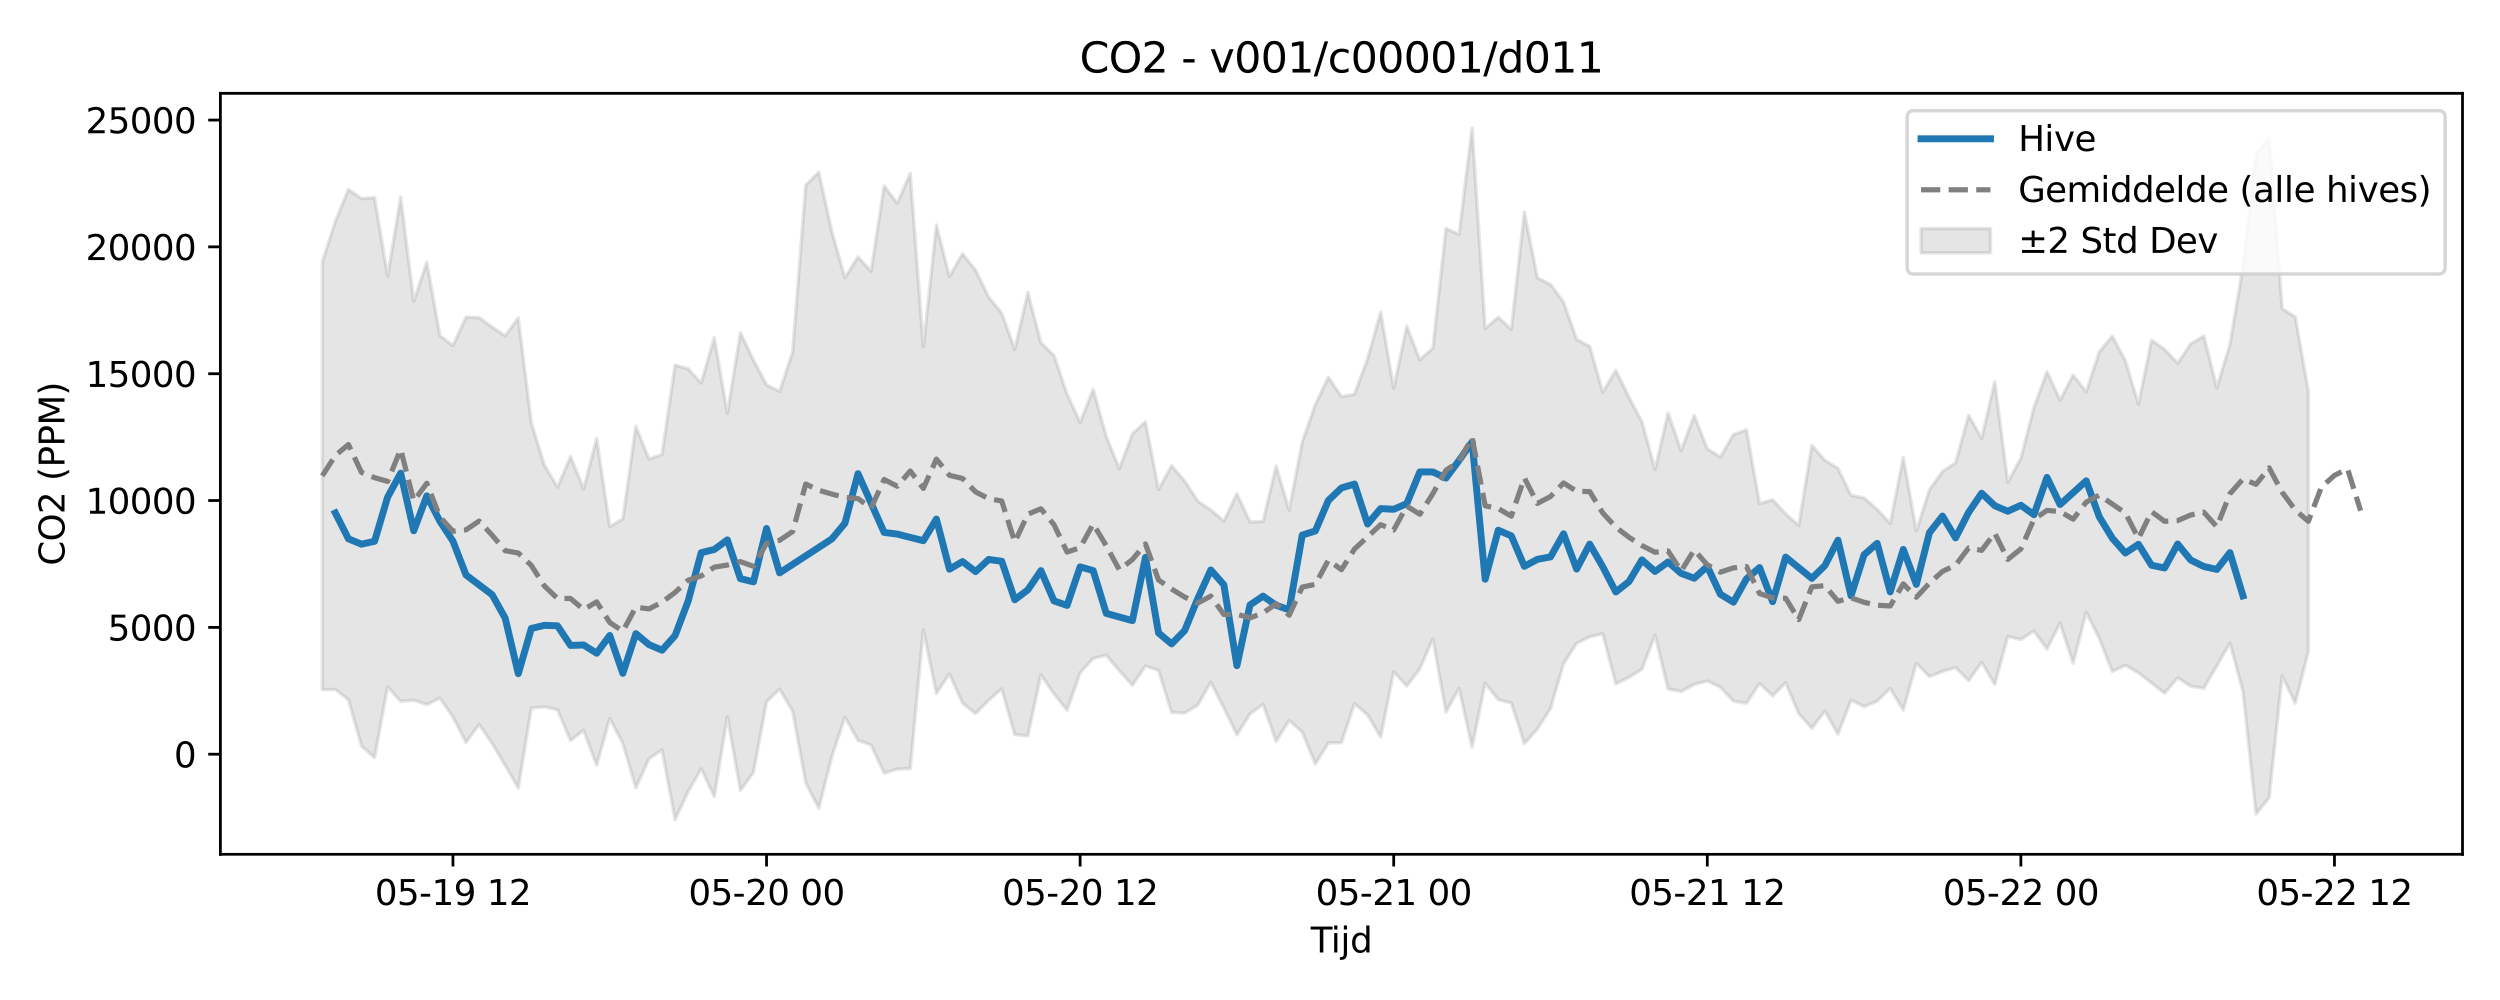 <?xml version="1.0" encoding="utf-8" standalone="no"?>
<!DOCTYPE svg PUBLIC "-//W3C//DTD SVG 1.1//EN"
  "http://www.w3.org/Graphics/SVG/1.1/DTD/svg11.dtd">
<svg xmlns:xlink="http://www.w3.org/1999/xlink" width="720pt" height="288pt" viewBox="0 0 720 288" xmlns="http://www.w3.org/2000/svg" version="1.1">
 <defs>
  <style type="text/css">*{stroke-linejoin: round; stroke-linecap: butt}</style>
 </defs>
 <g id="figure_1">
  <g id="patch_1">
   <path d="M 0 288 
L 720 288 
L 720 0 
L 0 0 
z
" style="fill: #ffffff"/>
  </g>
  <g id="axes_1">
   <g id="patch_2">
    <path d="M 63.47 246.04 
L 709.2 246.04 
L 709.2 26.88 
L 63.47 26.88 
z
" style="fill: #ffffff"/>
   </g>
   <g id="FillBetweenPolyCollection_1">
    <defs>
     <path id="m58c3935a36" d="M 92.821 -212.562 
L 92.821 -89.36 
L 96.584 -89.424 
L 100.347 -86.488 
L 104.11 -73.146 
L 107.873 -69.78 
L 111.636 -90.232 
L 115.399 -86 
L 119.162 -86.339 
L 122.925 -85.08 
L 126.688 -86.954 
L 130.451 -81.518 
L 134.214 -74.172 
L 137.977 -79.349 
L 141.74 -73.909 
L 145.503 -67.546 
L 149.266 -61.051 
L 153.029 -84.072 
L 156.792 -84.425 
L 160.555 -83.593 
L 164.318 -74.73 
L 168.081 -77.698 
L 171.844 -67.581 
L 175.607 -81.087 
L 179.37 -73.909 
L 183.133 -61.094 
L 186.896 -69.449 
L 190.659 -72.015 
L 194.422 -51.922 
L 198.185 -60.007 
L 201.948 -66.601 
L 205.711 -58.593 
L 209.474 -81.572 
L 213.237 -60.356 
L 217 -65.531 
L 220.763 -85.868 
L 224.526 -89.541 
L 228.289 -83.178 
L 232.052 -62.541 
L 235.815 -55.208 
L 239.578 -70.129 
L 243.341 -81.447 
L 247.104 -74.806 
L 250.867 -73.417 
L 254.63 -65.348 
L 258.393 -66.472 
L 262.156 -66.68 
L 265.919 -106.562 
L 269.682 -88.341 
L 273.445 -93.891 
L 277.208 -85.511 
L 280.971 -82.473 
L 284.734 -86.34 
L 288.497 -89.598 
L 292.26 -76.428 
L 296.023 -76.089 
L 299.786 -93.656 
L 303.549 -88.179 
L 307.312 -83.486 
L 311.075 -94.196 
L 314.838 -98.364 
L 318.601 -99.318 
L 322.364 -94.811 
L 326.127 -90.655 
L 329.89 -96.177 
L 333.653 -94.948 
L 337.416 -82.833 
L 341.179 -82.635 
L 344.942 -84.902 
L 348.705 -91.534 
L 352.468 -84.144 
L 356.231 -76.373 
L 359.994 -82.382 
L 363.757 -85.145 
L 367.52 -74.478 
L 371.283 -80.532 
L 375.046 -77.148 
L 378.809 -67.971 
L 382.572 -73.996 
L 386.335 -74.087 
L 390.098 -85.327 
L 393.861 -82.117 
L 397.624 -75.716 
L 401.387 -94.561 
L 405.15 -90.396 
L 408.913 -95.426 
L 412.676 -103.976 
L 416.439 -82.947 
L 420.202 -89.729 
L 423.965 -72.811 
L 427.728 -91.271 
L 431.491 -86.48 
L 435.254 -85.539 
L 439.017 -73.82 
L 442.78 -78.064 
L 446.543 -83.926 
L 450.306 -96.824 
L 454.069 -102.758 
L 457.832 -104.578 
L 461.595 -105.465 
L 465.358 -91.041 
L 469.121 -92.908 
L 472.884 -95.242 
L 476.647 -105.082 
L 480.41 -89.593 
L 484.173 -88.852 
L 487.936 -90.853 
L 491.699 -91.895 
L 495.462 -90.087 
L 499.225 -86.063 
L 502.988 -85.452 
L 506.751 -91.189 
L 510.514 -87.582 
L 514.277 -91.37 
L 518.04 -82.476 
L 521.803 -78.259 
L 525.566 -83.213 
L 529.329 -76.554 
L 533.092 -86.334 
L 536.855 -84.487 
L 540.618 -86.065 
L 544.381 -89.721 
L 548.144 -83.474 
L 551.907 -96.952 
L 555.67 -93.138 
L 559.433 -94.615 
L 563.196 -95.767 
L 566.959 -91.976 
L 570.722 -97.231 
L 574.485 -90.899 
L 578.248 -104.672 
L 582.011 -103.823 
L 585.774 -106.251 
L 589.537 -101.085 
L 593.3 -108.582 
L 597.063 -96.988 
L 600.826 -111.623 
L 604.589 -104.138 
L 608.352 -94.609 
L 612.115 -96.402 
L 615.878 -94.257 
L 619.641 -91.295 
L 623.404 -88.343 
L 627.167 -92.771 
L 630.93 -90.38 
L 634.693 -89.755 
L 638.456 -96.246 
L 642.219 -102.793 
L 645.982 -88.858 
L 649.745 -53.567 
L 653.508 -58.252 
L 657.271 -93.321 
L 661.034 -85.505 
L 664.797 -100.381 
L 664.797 -175.366 
L 664.797 -175.366 
L 661.034 -196.716 
L 657.271 -199.104 
L 653.508 -248.253 
L 649.745 -243.458 
L 645.982 -211.251 
L 642.219 -188.833 
L 638.456 -176.311 
L 634.693 -191.214 
L 630.93 -188.987 
L 627.167 -183.379 
L 623.404 -187.385 
L 619.641 -189.983 
L 615.878 -171.586 
L 612.115 -184.105 
L 608.352 -191.173 
L 604.589 -186.665 
L 600.826 -175.152 
L 597.063 -179.957 
L 593.3 -172.771 
L 589.537 -180.949 
L 585.774 -170.659 
L 582.011 -156.006 
L 578.248 -149.096 
L 574.485 -178.03 
L 570.722 -161.745 
L 566.959 -168.382 
L 563.196 -154.678 
L 559.433 -152.253 
L 555.67 -146.917 
L 551.907 -135.044 
L 548.144 -156.221 
L 544.381 -137.25 
L 540.618 -141.31 
L 536.855 -144.585 
L 533.092 -145.337 
L 529.329 -153.119 
L 525.566 -155.438 
L 521.803 -159.706 
L 518.04 -136.651 
L 514.277 -140.023 
L 510.514 -144.064 
L 506.751 -142.917 
L 502.988 -164.194 
L 499.225 -162.847 
L 495.462 -156.348 
L 491.699 -158.743 
L 487.936 -168.38 
L 484.173 -158.223 
L 480.41 -169.051 
L 476.647 -152.83 
L 472.884 -166.508 
L 469.121 -173.663 
L 465.358 -181.344 
L 461.595 -175.07 
L 457.832 -188.27 
L 454.069 -190.257 
L 450.306 -200.997 
L 446.543 -206.087 
L 442.78 -207.968 
L 439.017 -226.905 
L 435.254 -193.142 
L 431.491 -196.616 
L 427.728 -193.403 
L 423.965 -251.158 
L 420.202 -220.485 
L 416.439 -222.19 
L 412.676 -187.751 
L 408.913 -184.381 
L 405.15 -194.09 
L 401.387 -176.171 
L 397.624 -198.084 
L 393.861 -184.673 
L 390.098 -174.437 
L 386.335 -173.773 
L 382.572 -179.361 
L 378.809 -171.44 
L 375.046 -160.708 
L 371.283 -141.087 
L 367.52 -153.766 
L 363.757 -137.804 
L 359.994 -137.699 
L 356.231 -145.844 
L 352.468 -137.918 
L 348.705 -141.122 
L 344.942 -143.702 
L 341.179 -149.465 
L 337.416 -153.881 
L 333.653 -147.001 
L 329.89 -166.499 
L 326.127 -163.046 
L 322.364 -152.999 
L 318.601 -162.313 
L 314.838 -175.866 
L 311.075 -166.333 
L 307.312 -174.541 
L 303.549 -185.61 
L 299.786 -189.29 
L 296.023 -203.765 
L 292.26 -187.356 
L 288.497 -197.812 
L 284.734 -202.427 
L 280.971 -210.209 
L 277.208 -214.903 
L 273.445 -208.321 
L 269.682 -223.208 
L 265.919 -188.123 
L 262.156 -238.031 
L 258.393 -229.453 
L 254.63 -234.466 
L 250.867 -209.884 
L 247.104 -214.028 
L 243.341 -208.036 
L 239.578 -221.268 
L 235.815 -238.397 
L 232.052 -234.667 
L 228.289 -186.665 
L 224.526 -175.232 
L 220.763 -177.168 
L 217 -184.267 
L 213.237 -192.148 
L 209.474 -168.948 
L 205.711 -190.741 
L 201.948 -177.665 
L 198.185 -181.794 
L 194.422 -182.842 
L 190.659 -157.124 
L 186.896 -155.814 
L 183.133 -165.223 
L 179.37 -138.535 
L 175.607 -136.335 
L 171.844 -161.749 
L 168.081 -147.17 
L 164.318 -156.538 
L 160.555 -147.678 
L 156.792 -154.018 
L 153.029 -166.227 
L 149.266 -196.412 
L 145.503 -191.265 
L 141.74 -193.789 
L 137.977 -196.531 
L 134.214 -196.645 
L 130.451 -188.458 
L 126.688 -191.358 
L 122.925 -212.551 
L 119.162 -201.131 
L 115.399 -231.193 
L 111.636 -208.488 
L 107.873 -231.092 
L 104.11 -230.78 
L 100.347 -233.457 
L 96.584 -224.229 
L 92.821 -212.562 
z
" style="stroke: #808080; stroke-opacity: 0.2"/>
    </defs>
    <g clip-path="url(#pd05989f021)">
     <use xlink:href="#m58c3935a36" x="0" y="288" style="fill: #808080; fill-opacity: 0.2; stroke: #808080; stroke-opacity: 0.2"/>
    </g>
   </g>
   <g id="matplotlib.axis_1">
    <g id="xtick_1">
     <g id="line2d_1">
      <defs>
       <path id="me7ba6b5d93" d="M 0 0 
L 0 3.5 
" style="stroke: #000000; stroke-width: 0.8"/>
      </defs>
      <g>
       <use xlink:href="#me7ba6b5d93" x="130.451" y="246.04" style="stroke: #000000; stroke-width: 0.8"/>
      </g>
     </g>
     <g id="text_1">
      <!-- 05-19 12 -->
      <g transform="translate(107.971 260.638) scale(0.1 -0.1)">
       <defs>
        <path id="DejaVuSans-30" d="M 2034 4250 
Q 1547 4250 1301 3770 
Q 1056 3291 1056 2328 
Q 1056 1369 1301 889 
Q 1547 409 2034 409 
Q 2525 409 2770 889 
Q 3016 1369 3016 2328 
Q 3016 3291 2770 3770 
Q 2525 4250 2034 4250 
z
M 2034 4750 
Q 2819 4750 3233 4129 
Q 3647 3509 3647 2328 
Q 3647 1150 3233 529 
Q 2819 -91 2034 -91 
Q 1250 -91 836 529 
Q 422 1150 422 2328 
Q 422 3509 836 4129 
Q 1250 4750 2034 4750 
z
" transform="scale(0.016)"/>
        <path id="DejaVuSans-35" d="M 691 4666 
L 3169 4666 
L 3169 4134 
L 1269 4134 
L 1269 2991 
Q 1406 3038 1543 3061 
Q 1681 3084 1819 3084 
Q 2600 3084 3056 2656 
Q 3513 2228 3513 1497 
Q 3513 744 3044 326 
Q 2575 -91 1722 -91 
Q 1428 -91 1123 -41 
Q 819 9 494 109 
L 494 744 
Q 775 591 1075 516 
Q 1375 441 1709 441 
Q 2250 441 2565 725 
Q 2881 1009 2881 1497 
Q 2881 1984 2565 2268 
Q 2250 2553 1709 2553 
Q 1456 2553 1204 2497 
Q 953 2441 691 2322 
L 691 4666 
z
" transform="scale(0.016)"/>
        <path id="DejaVuSans-2d" d="M 313 2009 
L 1997 2009 
L 1997 1497 
L 313 1497 
L 313 2009 
z
" transform="scale(0.016)"/>
        <path id="DejaVuSans-31" d="M 794 531 
L 1825 531 
L 1825 4091 
L 703 3866 
L 703 4441 
L 1819 4666 
L 2450 4666 
L 2450 531 
L 3481 531 
L 3481 0 
L 794 0 
L 794 531 
z
" transform="scale(0.016)"/>
        <path id="DejaVuSans-39" d="M 703 97 
L 703 672 
Q 941 559 1184 500 
Q 1428 441 1663 441 
Q 2288 441 2617 861 
Q 2947 1281 2994 2138 
Q 2813 1869 2534 1725 
Q 2256 1581 1919 1581 
Q 1219 1581 811 2004 
Q 403 2428 403 3163 
Q 403 3881 828 4315 
Q 1253 4750 1959 4750 
Q 2769 4750 3195 4129 
Q 3622 3509 3622 2328 
Q 3622 1225 3098 567 
Q 2575 -91 1691 -91 
Q 1453 -91 1209 -44 
Q 966 3 703 97 
z
M 1959 2075 
Q 2384 2075 2632 2365 
Q 2881 2656 2881 3163 
Q 2881 3666 2632 3958 
Q 2384 4250 1959 4250 
Q 1534 4250 1286 3958 
Q 1038 3666 1038 3163 
Q 1038 2656 1286 2365 
Q 1534 2075 1959 2075 
z
" transform="scale(0.016)"/>
        <path id="DejaVuSans-20" transform="scale(0.016)"/>
        <path id="DejaVuSans-32" d="M 1228 531 
L 3431 531 
L 3431 0 
L 469 0 
L 469 531 
Q 828 903 1448 1529 
Q 2069 2156 2228 2338 
Q 2531 2678 2651 2914 
Q 2772 3150 2772 3378 
Q 2772 3750 2511 3984 
Q 2250 4219 1831 4219 
Q 1534 4219 1204 4116 
Q 875 4013 500 3803 
L 500 4441 
Q 881 4594 1212 4672 
Q 1544 4750 1819 4750 
Q 2544 4750 2975 4387 
Q 3406 4025 3406 3419 
Q 3406 3131 3298 2873 
Q 3191 2616 2906 2266 
Q 2828 2175 2409 1742 
Q 1991 1309 1228 531 
z
" transform="scale(0.016)"/>
       </defs>
       <use xlink:href="#DejaVuSans-30"/>
       <use xlink:href="#DejaVuSans-35" transform="translate(63.623 0)"/>
       <use xlink:href="#DejaVuSans-2d" transform="translate(127.246 0)"/>
       <use xlink:href="#DejaVuSans-31" transform="translate(163.33 0)"/>
       <use xlink:href="#DejaVuSans-39" transform="translate(226.953 0)"/>
       <use xlink:href="#DejaVuSans-20" transform="translate(290.576 0)"/>
       <use xlink:href="#DejaVuSans-31" transform="translate(322.363 0)"/>
       <use xlink:href="#DejaVuSans-32" transform="translate(385.986 0)"/>
      </g>
     </g>
    </g>
    <g id="xtick_2">
     <g id="line2d_2">
      <g>
       <use xlink:href="#me7ba6b5d93" x="220.763" y="246.04" style="stroke: #000000; stroke-width: 0.8"/>
      </g>
     </g>
     <g id="text_2">
      <!-- 05-20 00 -->
      <g transform="translate(198.283 260.638) scale(0.1 -0.1)">
       <use xlink:href="#DejaVuSans-30"/>
       <use xlink:href="#DejaVuSans-35" transform="translate(63.623 0)"/>
       <use xlink:href="#DejaVuSans-2d" transform="translate(127.246 0)"/>
       <use xlink:href="#DejaVuSans-32" transform="translate(163.33 0)"/>
       <use xlink:href="#DejaVuSans-30" transform="translate(226.953 0)"/>
       <use xlink:href="#DejaVuSans-20" transform="translate(290.576 0)"/>
       <use xlink:href="#DejaVuSans-30" transform="translate(322.363 0)"/>
       <use xlink:href="#DejaVuSans-30" transform="translate(385.986 0)"/>
      </g>
     </g>
    </g>
    <g id="xtick_3">
     <g id="line2d_3">
      <g>
       <use xlink:href="#me7ba6b5d93" x="311.075" y="246.04" style="stroke: #000000; stroke-width: 0.8"/>
      </g>
     </g>
     <g id="text_3">
      <!-- 05-20 12 -->
      <g transform="translate(288.595 260.638) scale(0.1 -0.1)">
       <use xlink:href="#DejaVuSans-30"/>
       <use xlink:href="#DejaVuSans-35" transform="translate(63.623 0)"/>
       <use xlink:href="#DejaVuSans-2d" transform="translate(127.246 0)"/>
       <use xlink:href="#DejaVuSans-32" transform="translate(163.33 0)"/>
       <use xlink:href="#DejaVuSans-30" transform="translate(226.953 0)"/>
       <use xlink:href="#DejaVuSans-20" transform="translate(290.576 0)"/>
       <use xlink:href="#DejaVuSans-31" transform="translate(322.363 0)"/>
       <use xlink:href="#DejaVuSans-32" transform="translate(385.986 0)"/>
      </g>
     </g>
    </g>
    <g id="xtick_4">
     <g id="line2d_4">
      <g>
       <use xlink:href="#me7ba6b5d93" x="401.387" y="246.04" style="stroke: #000000; stroke-width: 0.8"/>
      </g>
     </g>
     <g id="text_4">
      <!-- 05-21 00 -->
      <g transform="translate(378.907 260.638) scale(0.1 -0.1)">
       <use xlink:href="#DejaVuSans-30"/>
       <use xlink:href="#DejaVuSans-35" transform="translate(63.623 0)"/>
       <use xlink:href="#DejaVuSans-2d" transform="translate(127.246 0)"/>
       <use xlink:href="#DejaVuSans-32" transform="translate(163.33 0)"/>
       <use xlink:href="#DejaVuSans-31" transform="translate(226.953 0)"/>
       <use xlink:href="#DejaVuSans-20" transform="translate(290.576 0)"/>
       <use xlink:href="#DejaVuSans-30" transform="translate(322.363 0)"/>
       <use xlink:href="#DejaVuSans-30" transform="translate(385.986 0)"/>
      </g>
     </g>
    </g>
    <g id="xtick_5">
     <g id="line2d_5">
      <g>
       <use xlink:href="#me7ba6b5d93" x="491.699" y="246.04" style="stroke: #000000; stroke-width: 0.8"/>
      </g>
     </g>
     <g id="text_5">
      <!-- 05-21 12 -->
      <g transform="translate(469.218 260.638) scale(0.1 -0.1)">
       <use xlink:href="#DejaVuSans-30"/>
       <use xlink:href="#DejaVuSans-35" transform="translate(63.623 0)"/>
       <use xlink:href="#DejaVuSans-2d" transform="translate(127.246 0)"/>
       <use xlink:href="#DejaVuSans-32" transform="translate(163.33 0)"/>
       <use xlink:href="#DejaVuSans-31" transform="translate(226.953 0)"/>
       <use xlink:href="#DejaVuSans-20" transform="translate(290.576 0)"/>
       <use xlink:href="#DejaVuSans-31" transform="translate(322.363 0)"/>
       <use xlink:href="#DejaVuSans-32" transform="translate(385.986 0)"/>
      </g>
     </g>
    </g>
    <g id="xtick_6">
     <g id="line2d_6">
      <g>
       <use xlink:href="#me7ba6b5d93" x="582.011" y="246.04" style="stroke: #000000; stroke-width: 0.8"/>
      </g>
     </g>
     <g id="text_6">
      <!-- 05-22 00 -->
      <g transform="translate(559.53 260.638) scale(0.1 -0.1)">
       <use xlink:href="#DejaVuSans-30"/>
       <use xlink:href="#DejaVuSans-35" transform="translate(63.623 0)"/>
       <use xlink:href="#DejaVuSans-2d" transform="translate(127.246 0)"/>
       <use xlink:href="#DejaVuSans-32" transform="translate(163.33 0)"/>
       <use xlink:href="#DejaVuSans-32" transform="translate(226.953 0)"/>
       <use xlink:href="#DejaVuSans-20" transform="translate(290.576 0)"/>
       <use xlink:href="#DejaVuSans-30" transform="translate(322.363 0)"/>
       <use xlink:href="#DejaVuSans-30" transform="translate(385.986 0)"/>
      </g>
     </g>
    </g>
    <g id="xtick_7">
     <g id="line2d_7">
      <g>
       <use xlink:href="#me7ba6b5d93" x="672.323" y="246.04" style="stroke: #000000; stroke-width: 0.8"/>
      </g>
     </g>
     <g id="text_7">
      <!-- 05-22 12 -->
      <g transform="translate(649.842 260.638) scale(0.1 -0.1)">
       <use xlink:href="#DejaVuSans-30"/>
       <use xlink:href="#DejaVuSans-35" transform="translate(63.623 0)"/>
       <use xlink:href="#DejaVuSans-2d" transform="translate(127.246 0)"/>
       <use xlink:href="#DejaVuSans-32" transform="translate(163.33 0)"/>
       <use xlink:href="#DejaVuSans-32" transform="translate(226.953 0)"/>
       <use xlink:href="#DejaVuSans-20" transform="translate(290.576 0)"/>
       <use xlink:href="#DejaVuSans-31" transform="translate(322.363 0)"/>
       <use xlink:href="#DejaVuSans-32" transform="translate(385.986 0)"/>
      </g>
     </g>
    </g>
    <g id="text_8">
     <!-- Tijd -->
     <g transform="translate(377.485 274.317) scale(0.1 -0.1)">
      <defs>
       <path id="DejaVuSans-54" d="M -19 4666 
L 3928 4666 
L 3928 4134 
L 2272 4134 
L 2272 0 
L 1638 0 
L 1638 4134 
L -19 4134 
L -19 4666 
z
" transform="scale(0.016)"/>
       <path id="DejaVuSans-69" d="M 603 3500 
L 1178 3500 
L 1178 0 
L 603 0 
L 603 3500 
z
M 603 4863 
L 1178 4863 
L 1178 4134 
L 603 4134 
L 603 4863 
z
" transform="scale(0.016)"/>
       <path id="DejaVuSans-6a" d="M 603 3500 
L 1178 3500 
L 1178 -63 
Q 1178 -731 923 -1031 
Q 669 -1331 103 -1331 
L -116 -1331 
L -116 -844 
L 38 -844 
Q 366 -844 484 -692 
Q 603 -541 603 -63 
L 603 3500 
z
M 603 4863 
L 1178 4863 
L 1178 4134 
L 603 4134 
L 603 4863 
z
" transform="scale(0.016)"/>
       <path id="DejaVuSans-64" d="M 2906 2969 
L 2906 4863 
L 3481 4863 
L 3481 0 
L 2906 0 
L 2906 525 
Q 2725 213 2448 61 
Q 2172 -91 1784 -91 
Q 1150 -91 751 415 
Q 353 922 353 1747 
Q 353 2572 751 3078 
Q 1150 3584 1784 3584 
Q 2172 3584 2448 3432 
Q 2725 3281 2906 2969 
z
M 947 1747 
Q 947 1113 1208 752 
Q 1469 391 1925 391 
Q 2381 391 2643 752 
Q 2906 1113 2906 1747 
Q 2906 2381 2643 2742 
Q 2381 3103 1925 3103 
Q 1469 3103 1208 2742 
Q 947 2381 947 1747 
z
" transform="scale(0.016)"/>
      </defs>
      <use xlink:href="#DejaVuSans-54"/>
      <use xlink:href="#DejaVuSans-69" transform="translate(57.959 0)"/>
      <use xlink:href="#DejaVuSans-6a" transform="translate(85.742 0)"/>
      <use xlink:href="#DejaVuSans-64" transform="translate(113.525 0)"/>
     </g>
    </g>
   </g>
   <g id="matplotlib.axis_2">
    <g id="ytick_1">
     <g id="line2d_8">
      <defs>
       <path id="mfff9bbced7" d="M 0 0 
L -3.5 0 
" style="stroke: #000000; stroke-width: 0.8"/>
      </defs>
      <g>
       <use xlink:href="#mfff9bbced7" x="63.47" y="217.214" style="stroke: #000000; stroke-width: 0.8"/>
      </g>
     </g>
     <g id="text_9">
      <!-- 0 -->
      <g transform="translate(50.108 221.013) scale(0.1 -0.1)">
       <use xlink:href="#DejaVuSans-30"/>
      </g>
     </g>
    </g>
    <g id="ytick_2">
     <g id="line2d_9">
      <g>
       <use xlink:href="#mfff9bbced7" x="63.47" y="180.685" style="stroke: #000000; stroke-width: 0.8"/>
      </g>
     </g>
     <g id="text_10">
      <!-- 5000 -->
      <g transform="translate(31.02 184.485) scale(0.1 -0.1)">
       <use xlink:href="#DejaVuSans-35"/>
       <use xlink:href="#DejaVuSans-30" transform="translate(63.623 0)"/>
       <use xlink:href="#DejaVuSans-30" transform="translate(127.246 0)"/>
       <use xlink:href="#DejaVuSans-30" transform="translate(190.869 0)"/>
      </g>
     </g>
    </g>
    <g id="ytick_3">
     <g id="line2d_10">
      <g>
       <use xlink:href="#mfff9bbced7" x="63.47" y="144.157" style="stroke: #000000; stroke-width: 0.8"/>
      </g>
     </g>
     <g id="text_11">
      <!-- 10000 -->
      <g transform="translate(24.657 147.956) scale(0.1 -0.1)">
       <use xlink:href="#DejaVuSans-31"/>
       <use xlink:href="#DejaVuSans-30" transform="translate(63.623 0)"/>
       <use xlink:href="#DejaVuSans-30" transform="translate(127.246 0)"/>
       <use xlink:href="#DejaVuSans-30" transform="translate(190.869 0)"/>
       <use xlink:href="#DejaVuSans-30" transform="translate(254.492 0)"/>
      </g>
     </g>
    </g>
    <g id="ytick_4">
     <g id="line2d_11">
      <g>
       <use xlink:href="#mfff9bbced7" x="63.47" y="107.629" style="stroke: #000000; stroke-width: 0.8"/>
      </g>
     </g>
     <g id="text_12">
      <!-- 15000 -->
      <g transform="translate(24.657 111.428) scale(0.1 -0.1)">
       <use xlink:href="#DejaVuSans-31"/>
       <use xlink:href="#DejaVuSans-35" transform="translate(63.623 0)"/>
       <use xlink:href="#DejaVuSans-30" transform="translate(127.246 0)"/>
       <use xlink:href="#DejaVuSans-30" transform="translate(190.869 0)"/>
       <use xlink:href="#DejaVuSans-30" transform="translate(254.492 0)"/>
      </g>
     </g>
    </g>
    <g id="ytick_5">
     <g id="line2d_12">
      <g>
       <use xlink:href="#mfff9bbced7" x="63.47" y="71.101" style="stroke: #000000; stroke-width: 0.8"/>
      </g>
     </g>
     <g id="text_13">
      <!-- 20000 -->
      <g transform="translate(24.657 74.9) scale(0.1 -0.1)">
       <use xlink:href="#DejaVuSans-32"/>
       <use xlink:href="#DejaVuSans-30" transform="translate(63.623 0)"/>
       <use xlink:href="#DejaVuSans-30" transform="translate(127.246 0)"/>
       <use xlink:href="#DejaVuSans-30" transform="translate(190.869 0)"/>
       <use xlink:href="#DejaVuSans-30" transform="translate(254.492 0)"/>
      </g>
     </g>
    </g>
    <g id="ytick_6">
     <g id="line2d_13">
      <g>
       <use xlink:href="#mfff9bbced7" x="63.47" y="34.573" style="stroke: #000000; stroke-width: 0.8"/>
      </g>
     </g>
     <g id="text_14">
      <!-- 25000 -->
      <g transform="translate(24.657 38.372) scale(0.1 -0.1)">
       <use xlink:href="#DejaVuSans-32"/>
       <use xlink:href="#DejaVuSans-35" transform="translate(63.623 0)"/>
       <use xlink:href="#DejaVuSans-30" transform="translate(127.246 0)"/>
       <use xlink:href="#DejaVuSans-30" transform="translate(190.869 0)"/>
       <use xlink:href="#DejaVuSans-30" transform="translate(254.492 0)"/>
      </g>
     </g>
    </g>
    <g id="text_15">
     <!-- CO2 (PPM) -->
     <g transform="translate(18.578 162.903) rotate(-90) scale(0.1 -0.1)">
      <defs>
       <path id="DejaVuSans-43" d="M 4122 4306 
L 4122 3641 
Q 3803 3938 3442 4084 
Q 3081 4231 2675 4231 
Q 1875 4231 1450 3742 
Q 1025 3253 1025 2328 
Q 1025 1406 1450 917 
Q 1875 428 2675 428 
Q 3081 428 3442 575 
Q 3803 722 4122 1019 
L 4122 359 
Q 3791 134 3420 21 
Q 3050 -91 2638 -91 
Q 1578 -91 968 557 
Q 359 1206 359 2328 
Q 359 3453 968 4101 
Q 1578 4750 2638 4750 
Q 3056 4750 3426 4639 
Q 3797 4528 4122 4306 
z
" transform="scale(0.016)"/>
       <path id="DejaVuSans-4f" d="M 2522 4238 
Q 1834 4238 1429 3725 
Q 1025 3213 1025 2328 
Q 1025 1447 1429 934 
Q 1834 422 2522 422 
Q 3209 422 3611 934 
Q 4013 1447 4013 2328 
Q 4013 3213 3611 3725 
Q 3209 4238 2522 4238 
z
M 2522 4750 
Q 3503 4750 4090 4092 
Q 4678 3434 4678 2328 
Q 4678 1225 4090 567 
Q 3503 -91 2522 -91 
Q 1538 -91 948 565 
Q 359 1222 359 2328 
Q 359 3434 948 4092 
Q 1538 4750 2522 4750 
z
" transform="scale(0.016)"/>
       <path id="DejaVuSans-28" d="M 1984 4856 
Q 1566 4138 1362 3434 
Q 1159 2731 1159 2009 
Q 1159 1288 1364 580 
Q 1569 -128 1984 -844 
L 1484 -844 
Q 1016 -109 783 600 
Q 550 1309 550 2009 
Q 550 2706 781 3412 
Q 1013 4119 1484 4856 
L 1984 4856 
z
" transform="scale(0.016)"/>
       <path id="DejaVuSans-50" d="M 1259 4147 
L 1259 2394 
L 2053 2394 
Q 2494 2394 2734 2622 
Q 2975 2850 2975 3272 
Q 2975 3691 2734 3919 
Q 2494 4147 2053 4147 
L 1259 4147 
z
M 628 4666 
L 2053 4666 
Q 2838 4666 3239 4311 
Q 3641 3956 3641 3272 
Q 3641 2581 3239 2228 
Q 2838 1875 2053 1875 
L 1259 1875 
L 1259 0 
L 628 0 
L 628 4666 
z
" transform="scale(0.016)"/>
       <path id="DejaVuSans-4d" d="M 628 4666 
L 1569 4666 
L 2759 1491 
L 3956 4666 
L 4897 4666 
L 4897 0 
L 4281 0 
L 4281 4097 
L 3078 897 
L 2444 897 
L 1241 4097 
L 1241 0 
L 628 0 
L 628 4666 
z
" transform="scale(0.016)"/>
       <path id="DejaVuSans-29" d="M 513 4856 
L 1013 4856 
Q 1481 4119 1714 3412 
Q 1947 2706 1947 2009 
Q 1947 1309 1714 600 
Q 1481 -109 1013 -844 
L 513 -844 
Q 928 -128 1133 580 
Q 1338 1288 1338 2009 
Q 1338 2731 1133 3434 
Q 928 4138 513 4856 
z
" transform="scale(0.016)"/>
      </defs>
      <use xlink:href="#DejaVuSans-43"/>
      <use xlink:href="#DejaVuSans-4f" transform="translate(69.824 0)"/>
      <use xlink:href="#DejaVuSans-32" transform="translate(148.535 0)"/>
      <use xlink:href="#DejaVuSans-20" transform="translate(212.158 0)"/>
      <use xlink:href="#DejaVuSans-28" transform="translate(243.945 0)"/>
      <use xlink:href="#DejaVuSans-50" transform="translate(282.959 0)"/>
      <use xlink:href="#DejaVuSans-50" transform="translate(343.262 0)"/>
      <use xlink:href="#DejaVuSans-4d" transform="translate(403.564 0)"/>
      <use xlink:href="#DejaVuSans-29" transform="translate(489.844 0)"/>
     </g>
    </g>
   </g>
   <g id="line2d_14">
    <path d="M 96.584 147.744 
L 100.347 155.17 
L 104.11 156.727 
L 107.873 155.888 
L 111.636 143.159 
L 115.399 136.27 
L 119.162 152.858 
L 122.925 142.808 
L 126.688 150.119 
L 130.451 155.854 
L 134.214 165.592 
L 141.74 171.287 
L 145.503 178.048 
L 149.266 194.018 
L 153.029 180.989 
L 156.792 180.101 
L 160.555 180.229 
L 164.318 185.887 
L 168.081 185.748 
L 171.844 188.126 
L 175.607 183.009 
L 179.37 193.912 
L 183.133 182.5 
L 186.896 185.646 
L 190.659 187.261 
L 194.422 183.033 
L 198.185 173.102 
L 201.948 159.17 
L 205.711 158.257 
L 209.474 155.488 
L 213.237 166.654 
L 217 167.565 
L 220.763 152.203 
L 224.526 164.993 
L 239.578 155.2 
L 243.341 150.681 
L 247.104 136.421 
L 254.63 153.34 
L 258.393 153.815 
L 265.919 155.722 
L 269.682 149.501 
L 273.445 163.93 
L 277.208 161.73 
L 280.971 164.624 
L 284.734 161.123 
L 288.497 161.645 
L 292.26 172.733 
L 296.023 169.866 
L 299.786 164.343 
L 303.549 173.058 
L 307.312 174.351 
L 311.075 163.254 
L 314.838 164.335 
L 318.601 176.653 
L 326.127 178.74 
L 329.89 160.529 
L 333.653 182.285 
L 337.416 185.441 
L 341.179 181.604 
L 344.942 172.415 
L 348.705 164.153 
L 352.468 168.417 
L 356.231 191.71 
L 359.994 174.238 
L 363.757 171.685 
L 367.52 174.315 
L 371.283 175.63 
L 375.046 154.105 
L 378.809 152.919 
L 382.572 144.118 
L 386.335 140.526 
L 390.098 139.401 
L 393.861 150.917 
L 397.624 146.468 
L 401.387 146.675 
L 405.15 145.039 
L 408.913 135.914 
L 412.676 135.926 
L 416.439 137.694 
L 420.202 132.612 
L 423.965 127.259 
L 427.728 166.812 
L 431.491 152.693 
L 435.254 154.332 
L 439.017 163.098 
L 442.78 161.082 
L 446.543 160.394 
L 450.306 153.742 
L 454.069 163.89 
L 457.832 156.708 
L 461.595 163.235 
L 465.358 170.484 
L 469.121 167.523 
L 472.884 161.245 
L 476.647 164.581 
L 480.41 161.847 
L 484.173 165.132 
L 487.936 166.53 
L 491.699 163.115 
L 495.462 171.127 
L 499.225 173.427 
L 502.988 166.702 
L 506.751 163.461 
L 510.514 173.287 
L 514.277 160.449 
L 521.803 166.576 
L 525.566 162.891 
L 529.329 155.576 
L 533.092 171.579 
L 536.855 159.777 
L 540.618 156.485 
L 544.381 170.455 
L 548.144 158.245 
L 551.907 168.305 
L 555.67 153.426 
L 559.433 148.631 
L 563.196 154.909 
L 566.959 147.571 
L 570.722 142.046 
L 574.485 145.65 
L 578.248 147.238 
L 582.011 145.516 
L 585.774 148.231 
L 589.537 137.509 
L 593.3 145.304 
L 600.826 138.484 
L 604.589 148.835 
L 608.352 155.009 
L 612.115 159.269 
L 615.878 156.762 
L 619.641 162.794 
L 623.404 163.568 
L 627.167 156.682 
L 630.93 161.304 
L 634.693 163.152 
L 638.456 163.99 
L 642.219 159.165 
L 645.982 171.612 
L 645.982 171.612 
" clip-path="url(#pd05989f021)" style="fill: none; stroke: #1f77b4; stroke-width: 2; stroke-linecap: square"/>
   </g>
   <g id="line2d_15">
    <path d="M 92.821 137.039 
L 96.584 131.173 
L 100.347 128.027 
L 104.11 136.037 
L 107.873 137.564 
L 111.636 138.64 
L 115.399 129.403 
L 119.162 144.265 
L 122.925 139.185 
L 126.688 148.844 
L 130.451 153.012 
L 134.214 152.592 
L 137.977 150.06 
L 141.74 154.151 
L 145.503 158.594 
L 149.266 159.269 
L 153.029 162.85 
L 156.792 168.779 
L 160.555 172.364 
L 164.318 172.366 
L 168.081 175.566 
L 171.844 173.335 
L 175.607 179.289 
L 179.37 181.778 
L 183.133 174.842 
L 186.896 175.369 
L 190.659 173.43 
L 194.422 170.618 
L 198.185 167.099 
L 201.948 165.867 
L 205.711 163.333 
L 209.474 162.74 
L 213.237 161.748 
L 217 163.101 
L 220.763 156.482 
L 224.526 155.613 
L 228.289 153.078 
L 232.052 139.396 
L 235.815 141.197 
L 239.578 142.301 
L 243.341 143.259 
L 247.104 143.583 
L 250.867 146.35 
L 254.63 138.093 
L 258.393 140.038 
L 262.156 135.645 
L 265.919 140.657 
L 269.682 132.225 
L 273.445 136.894 
L 277.208 137.793 
L 280.971 141.659 
L 284.734 143.617 
L 288.497 144.295 
L 292.26 156.108 
L 296.023 148.073 
L 299.786 146.527 
L 303.549 151.106 
L 307.312 158.986 
L 311.075 157.736 
L 314.838 150.885 
L 318.601 157.184 
L 322.364 164.095 
L 326.127 161.15 
L 329.89 156.662 
L 333.653 167.026 
L 337.416 169.643 
L 341.179 171.95 
L 344.942 173.698 
L 348.705 171.672 
L 352.468 176.969 
L 356.231 176.892 
L 359.994 177.959 
L 363.757 176.525 
L 367.52 173.878 
L 371.283 177.191 
L 375.046 169.072 
L 378.809 168.294 
L 382.572 161.321 
L 386.335 164.07 
L 390.098 158.118 
L 397.624 151.1 
L 401.387 152.634 
L 405.15 145.757 
L 408.913 148.097 
L 412.676 142.136 
L 416.439 135.431 
L 420.202 132.893 
L 423.965 126.015 
L 427.728 145.663 
L 431.491 146.452 
L 435.254 148.66 
L 439.017 137.637 
L 442.78 144.984 
L 446.543 142.993 
L 450.306 139.089 
L 454.069 141.492 
L 457.832 141.576 
L 461.595 147.733 
L 465.358 151.808 
L 469.121 154.714 
L 472.884 157.125 
L 476.647 159.044 
L 480.41 158.678 
L 484.173 164.463 
L 487.936 158.383 
L 491.699 162.681 
L 495.462 164.783 
L 499.225 163.545 
L 502.988 163.177 
L 506.751 170.947 
L 510.514 172.177 
L 514.277 172.304 
L 518.04 178.437 
L 521.803 169.018 
L 525.566 168.675 
L 529.329 173.163 
L 533.092 172.164 
L 536.855 173.464 
L 540.618 174.313 
L 544.381 174.514 
L 548.144 168.152 
L 551.907 172.002 
L 555.67 167.972 
L 559.433 164.566 
L 563.196 162.778 
L 566.959 157.821 
L 570.722 158.512 
L 574.485 153.535 
L 578.248 161.116 
L 582.011 158.086 
L 585.774 149.545 
L 589.537 146.983 
L 593.3 147.323 
L 597.063 149.527 
L 600.826 144.613 
L 604.589 142.599 
L 612.115 147.747 
L 615.878 155.079 
L 619.641 147.361 
L 623.404 150.136 
L 627.167 149.925 
L 630.93 148.317 
L 634.693 147.515 
L 638.456 151.721 
L 642.219 142.187 
L 645.982 137.946 
L 649.745 139.488 
L 653.508 134.748 
L 657.271 141.788 
L 661.034 146.89 
L 664.797 150.127 
L 668.56 140.3 
L 672.323 136.92 
L 676.086 134.996 
L 679.849 147.079 
L 679.849 147.079 
" clip-path="url(#pd05989f021)" style="fill: none; stroke-dasharray: 5.55,2.4; stroke-dashoffset: 0; stroke: #808080; stroke-width: 1.5"/>
   </g>
   <g id="patch_3">
    <path d="M 63.47 246.04 
L 63.47 26.88 
" style="fill: none; stroke: #000000; stroke-width: 0.8; stroke-linejoin: miter; stroke-linecap: square"/>
   </g>
   <g id="patch_4">
    <path d="M 709.2 246.04 
L 709.2 26.88 
" style="fill: none; stroke: #000000; stroke-width: 0.8; stroke-linejoin: miter; stroke-linecap: square"/>
   </g>
   <g id="patch_5">
    <path d="M 63.47 246.04 
L 709.2 246.04 
" style="fill: none; stroke: #000000; stroke-width: 0.8; stroke-linejoin: miter; stroke-linecap: square"/>
   </g>
   <g id="patch_6">
    <path d="M 63.47 26.88 
L 709.2 26.88 
" style="fill: none; stroke: #000000; stroke-width: 0.8; stroke-linejoin: miter; stroke-linecap: square"/>
   </g>
   <g id="text_16">
    <!-- CO2 - v001/c00001/d011 -->
    <g transform="translate(310.932 20.88) scale(0.12 -0.12)">
     <defs>
      <path id="DejaVuSans-76" d="M 191 3500 
L 800 3500 
L 1894 563 
L 2988 3500 
L 3597 3500 
L 2284 0 
L 1503 0 
L 191 3500 
z
" transform="scale(0.016)"/>
      <path id="DejaVuSans-2f" d="M 1625 4666 
L 2156 4666 
L 531 -594 
L 0 -594 
L 1625 4666 
z
" transform="scale(0.016)"/>
      <path id="DejaVuSans-63" d="M 3122 3366 
L 3122 2828 
Q 2878 2963 2633 3030 
Q 2388 3097 2138 3097 
Q 1578 3097 1268 2742 
Q 959 2388 959 1747 
Q 959 1106 1268 751 
Q 1578 397 2138 397 
Q 2388 397 2633 464 
Q 2878 531 3122 666 
L 3122 134 
Q 2881 22 2623 -34 
Q 2366 -91 2075 -91 
Q 1284 -91 818 406 
Q 353 903 353 1747 
Q 353 2603 823 3093 
Q 1294 3584 2113 3584 
Q 2378 3584 2631 3529 
Q 2884 3475 3122 3366 
z
" transform="scale(0.016)"/>
     </defs>
     <use xlink:href="#DejaVuSans-43"/>
     <use xlink:href="#DejaVuSans-4f" transform="translate(69.824 0)"/>
     <use xlink:href="#DejaVuSans-32" transform="translate(148.535 0)"/>
     <use xlink:href="#DejaVuSans-20" transform="translate(212.158 0)"/>
     <use xlink:href="#DejaVuSans-2d" transform="translate(243.945 0)"/>
     <use xlink:href="#DejaVuSans-20" transform="translate(280.029 0)"/>
     <use xlink:href="#DejaVuSans-76" transform="translate(311.816 0)"/>
     <use xlink:href="#DejaVuSans-30" transform="translate(370.996 0)"/>
     <use xlink:href="#DejaVuSans-30" transform="translate(434.619 0)"/>
     <use xlink:href="#DejaVuSans-31" transform="translate(498.242 0)"/>
     <use xlink:href="#DejaVuSans-2f" transform="translate(561.865 0)"/>
     <use xlink:href="#DejaVuSans-63" transform="translate(595.557 0)"/>
     <use xlink:href="#DejaVuSans-30" transform="translate(650.537 0)"/>
     <use xlink:href="#DejaVuSans-30" transform="translate(714.16 0)"/>
     <use xlink:href="#DejaVuSans-30" transform="translate(777.783 0)"/>
     <use xlink:href="#DejaVuSans-30" transform="translate(841.406 0)"/>
     <use xlink:href="#DejaVuSans-31" transform="translate(905.029 0)"/>
     <use xlink:href="#DejaVuSans-2f" transform="translate(968.652 0)"/>
     <use xlink:href="#DejaVuSans-64" transform="translate(1002.344 0)"/>
     <use xlink:href="#DejaVuSans-30" transform="translate(1065.82 0)"/>
     <use xlink:href="#DejaVuSans-31" transform="translate(1129.443 0)"/>
     <use xlink:href="#DejaVuSans-31" transform="translate(1193.066 0)"/>
    </g>
   </g>
   <g id="legend_1">
    <g id="patch_7">
     <path d="M 551.256 78.914 
L 702.2 78.914 
Q 704.2 78.914 704.2 76.914 
L 704.2 33.88 
Q 704.2 31.88 702.2 31.88 
L 551.256 31.88 
Q 549.256 31.88 549.256 33.88 
L 549.256 76.914 
Q 549.256 78.914 551.256 78.914 
z
" style="fill: #ffffff; opacity: 0.8; stroke: #cccccc; stroke-linejoin: miter"/>
    </g>
    <g id="line2d_16">
     <path d="M 553.256 39.978 
L 563.256 39.978 
L 573.256 39.978 
" style="fill: none; stroke: #1f77b4; stroke-width: 2; stroke-linecap: square"/>
    </g>
    <g id="text_17">
     <!-- Hive -->
     <g transform="translate(581.256 43.478) scale(0.1 -0.1)">
      <defs>
       <path id="DejaVuSans-48" d="M 628 4666 
L 1259 4666 
L 1259 2753 
L 3553 2753 
L 3553 4666 
L 4184 4666 
L 4184 0 
L 3553 0 
L 3553 2222 
L 1259 2222 
L 1259 0 
L 628 0 
L 628 4666 
z
" transform="scale(0.016)"/>
       <path id="DejaVuSans-65" d="M 3597 1894 
L 3597 1613 
L 953 1613 
Q 991 1019 1311 708 
Q 1631 397 2203 397 
Q 2534 397 2845 478 
Q 3156 559 3463 722 
L 3463 178 
Q 3153 47 2828 -22 
Q 2503 -91 2169 -91 
Q 1331 -91 842 396 
Q 353 884 353 1716 
Q 353 2575 817 3079 
Q 1281 3584 2069 3584 
Q 2775 3584 3186 3129 
Q 3597 2675 3597 1894 
z
M 3022 2063 
Q 3016 2534 2758 2815 
Q 2500 3097 2075 3097 
Q 1594 3097 1305 2825 
Q 1016 2553 972 2059 
L 3022 2063 
z
" transform="scale(0.016)"/>
      </defs>
      <use xlink:href="#DejaVuSans-48"/>
      <use xlink:href="#DejaVuSans-69" transform="translate(75.195 0)"/>
      <use xlink:href="#DejaVuSans-76" transform="translate(102.979 0)"/>
      <use xlink:href="#DejaVuSans-65" transform="translate(162.158 0)"/>
     </g>
    </g>
    <g id="line2d_17">
     <path d="M 553.256 54.657 
L 563.256 54.657 
L 573.256 54.657 
" style="fill: none; stroke-dasharray: 5.55,2.4; stroke-dashoffset: 0; stroke: #808080; stroke-width: 1.5"/>
    </g>
    <g id="text_18">
     <!-- Gemiddelde (alle hives) -->
     <g transform="translate(581.256 58.157) scale(0.1 -0.1)">
      <defs>
       <path id="DejaVuSans-47" d="M 3809 666 
L 3809 1919 
L 2778 1919 
L 2778 2438 
L 4434 2438 
L 4434 434 
Q 4069 175 3628 42 
Q 3188 -91 2688 -91 
Q 1594 -91 976 548 
Q 359 1188 359 2328 
Q 359 3472 976 4111 
Q 1594 4750 2688 4750 
Q 3144 4750 3555 4637 
Q 3966 4525 4313 4306 
L 4313 3634 
Q 3963 3931 3569 4081 
Q 3175 4231 2741 4231 
Q 1884 4231 1454 3753 
Q 1025 3275 1025 2328 
Q 1025 1384 1454 906 
Q 1884 428 2741 428 
Q 3075 428 3337 486 
Q 3600 544 3809 666 
z
" transform="scale(0.016)"/>
       <path id="DejaVuSans-6d" d="M 3328 2828 
Q 3544 3216 3844 3400 
Q 4144 3584 4550 3584 
Q 5097 3584 5394 3201 
Q 5691 2819 5691 2113 
L 5691 0 
L 5113 0 
L 5113 2094 
Q 5113 2597 4934 2840 
Q 4756 3084 4391 3084 
Q 3944 3084 3684 2787 
Q 3425 2491 3425 1978 
L 3425 0 
L 2847 0 
L 2847 2094 
Q 2847 2600 2669 2842 
Q 2491 3084 2119 3084 
Q 1678 3084 1418 2786 
Q 1159 2488 1159 1978 
L 1159 0 
L 581 0 
L 581 3500 
L 1159 3500 
L 1159 2956 
Q 1356 3278 1631 3431 
Q 1906 3584 2284 3584 
Q 2666 3584 2933 3390 
Q 3200 3197 3328 2828 
z
" transform="scale(0.016)"/>
       <path id="DejaVuSans-6c" d="M 603 4863 
L 1178 4863 
L 1178 0 
L 603 0 
L 603 4863 
z
" transform="scale(0.016)"/>
       <path id="DejaVuSans-61" d="M 2194 1759 
Q 1497 1759 1228 1600 
Q 959 1441 959 1056 
Q 959 750 1161 570 
Q 1363 391 1709 391 
Q 2188 391 2477 730 
Q 2766 1069 2766 1631 
L 2766 1759 
L 2194 1759 
z
M 3341 1997 
L 3341 0 
L 2766 0 
L 2766 531 
Q 2569 213 2275 61 
Q 1981 -91 1556 -91 
Q 1019 -91 701 211 
Q 384 513 384 1019 
Q 384 1609 779 1909 
Q 1175 2209 1959 2209 
L 2766 2209 
L 2766 2266 
Q 2766 2663 2505 2880 
Q 2244 3097 1772 3097 
Q 1472 3097 1187 3025 
Q 903 2953 641 2809 
L 641 3341 
Q 956 3463 1253 3523 
Q 1550 3584 1831 3584 
Q 2591 3584 2966 3190 
Q 3341 2797 3341 1997 
z
" transform="scale(0.016)"/>
       <path id="DejaVuSans-68" d="M 3513 2113 
L 3513 0 
L 2938 0 
L 2938 2094 
Q 2938 2591 2744 2837 
Q 2550 3084 2163 3084 
Q 1697 3084 1428 2787 
Q 1159 2491 1159 1978 
L 1159 0 
L 581 0 
L 581 4863 
L 1159 4863 
L 1159 2956 
Q 1366 3272 1645 3428 
Q 1925 3584 2291 3584 
Q 2894 3584 3203 3211 
Q 3513 2838 3513 2113 
z
" transform="scale(0.016)"/>
       <path id="DejaVuSans-73" d="M 2834 3397 
L 2834 2853 
Q 2591 2978 2328 3040 
Q 2066 3103 1784 3103 
Q 1356 3103 1142 2972 
Q 928 2841 928 2578 
Q 928 2378 1081 2264 
Q 1234 2150 1697 2047 
L 1894 2003 
Q 2506 1872 2764 1633 
Q 3022 1394 3022 966 
Q 3022 478 2636 193 
Q 2250 -91 1575 -91 
Q 1294 -91 989 -36 
Q 684 19 347 128 
L 347 722 
Q 666 556 975 473 
Q 1284 391 1588 391 
Q 1994 391 2212 530 
Q 2431 669 2431 922 
Q 2431 1156 2273 1281 
Q 2116 1406 1581 1522 
L 1381 1569 
Q 847 1681 609 1914 
Q 372 2147 372 2553 
Q 372 3047 722 3315 
Q 1072 3584 1716 3584 
Q 2034 3584 2315 3537 
Q 2597 3491 2834 3397 
z
" transform="scale(0.016)"/>
      </defs>
      <use xlink:href="#DejaVuSans-47"/>
      <use xlink:href="#DejaVuSans-65" transform="translate(77.49 0)"/>
      <use xlink:href="#DejaVuSans-6d" transform="translate(139.014 0)"/>
      <use xlink:href="#DejaVuSans-69" transform="translate(236.426 0)"/>
      <use xlink:href="#DejaVuSans-64" transform="translate(264.209 0)"/>
      <use xlink:href="#DejaVuSans-64" transform="translate(327.686 0)"/>
      <use xlink:href="#DejaVuSans-65" transform="translate(391.162 0)"/>
      <use xlink:href="#DejaVuSans-6c" transform="translate(452.686 0)"/>
      <use xlink:href="#DejaVuSans-64" transform="translate(480.469 0)"/>
      <use xlink:href="#DejaVuSans-65" transform="translate(543.945 0)"/>
      <use xlink:href="#DejaVuSans-20" transform="translate(605.469 0)"/>
      <use xlink:href="#DejaVuSans-28" transform="translate(637.256 0)"/>
      <use xlink:href="#DejaVuSans-61" transform="translate(676.27 0)"/>
      <use xlink:href="#DejaVuSans-6c" transform="translate(737.549 0)"/>
      <use xlink:href="#DejaVuSans-6c" transform="translate(765.332 0)"/>
      <use xlink:href="#DejaVuSans-65" transform="translate(793.115 0)"/>
      <use xlink:href="#DejaVuSans-20" transform="translate(854.639 0)"/>
      <use xlink:href="#DejaVuSans-68" transform="translate(886.426 0)"/>
      <use xlink:href="#DejaVuSans-69" transform="translate(949.805 0)"/>
      <use xlink:href="#DejaVuSans-76" transform="translate(977.588 0)"/>
      <use xlink:href="#DejaVuSans-65" transform="translate(1036.768 0)"/>
      <use xlink:href="#DejaVuSans-73" transform="translate(1098.291 0)"/>
      <use xlink:href="#DejaVuSans-29" transform="translate(1150.391 0)"/>
     </g>
    </g>
    <g id="patch_8">
     <path d="M 553.256 72.835 
L 573.256 72.835 
L 573.256 65.835 
L 553.256 65.835 
z
" style="fill: #808080; fill-opacity: 0.2; stroke: #808080; stroke-opacity: 0.2; stroke-linejoin: miter"/>
    </g>
    <g id="text_19">
     <!-- ±2 Std Dev -->
     <g transform="translate(581.256 72.835) scale(0.1 -0.1)">
      <defs>
       <path id="DejaVuSans-b1" d="M 2944 4013 
L 2944 2803 
L 4684 2803 
L 4684 2272 
L 2944 2272 
L 2944 1063 
L 2419 1063 
L 2419 2272 
L 678 2272 
L 678 2803 
L 2419 2803 
L 2419 4013 
L 2944 4013 
z
M 678 531 
L 4684 531 
L 4684 0 
L 678 0 
L 678 531 
z
" transform="scale(0.016)"/>
       <path id="DejaVuSans-53" d="M 3425 4513 
L 3425 3897 
Q 3066 4069 2747 4153 
Q 2428 4238 2131 4238 
Q 1616 4238 1336 4038 
Q 1056 3838 1056 3469 
Q 1056 3159 1242 3001 
Q 1428 2844 1947 2747 
L 2328 2669 
Q 3034 2534 3370 2195 
Q 3706 1856 3706 1288 
Q 3706 609 3251 259 
Q 2797 -91 1919 -91 
Q 1588 -91 1214 -16 
Q 841 59 441 206 
L 441 856 
Q 825 641 1194 531 
Q 1563 422 1919 422 
Q 2459 422 2753 634 
Q 3047 847 3047 1241 
Q 3047 1584 2836 1778 
Q 2625 1972 2144 2069 
L 1759 2144 
Q 1053 2284 737 2584 
Q 422 2884 422 3419 
Q 422 4038 858 4394 
Q 1294 4750 2059 4750 
Q 2388 4750 2728 4690 
Q 3069 4631 3425 4513 
z
" transform="scale(0.016)"/>
       <path id="DejaVuSans-74" d="M 1172 4494 
L 1172 3500 
L 2356 3500 
L 2356 3053 
L 1172 3053 
L 1172 1153 
Q 1172 725 1289 603 
Q 1406 481 1766 481 
L 2356 481 
L 2356 0 
L 1766 0 
Q 1100 0 847 248 
Q 594 497 594 1153 
L 594 3053 
L 172 3053 
L 172 3500 
L 594 3500 
L 594 4494 
L 1172 4494 
z
" transform="scale(0.016)"/>
       <path id="DejaVuSans-44" d="M 1259 4147 
L 1259 519 
L 2022 519 
Q 2988 519 3436 956 
Q 3884 1394 3884 2338 
Q 3884 3275 3436 3711 
Q 2988 4147 2022 4147 
L 1259 4147 
z
M 628 4666 
L 1925 4666 
Q 3281 4666 3915 4102 
Q 4550 3538 4550 2338 
Q 4550 1131 3912 565 
Q 3275 0 1925 0 
L 628 0 
L 628 4666 
z
" transform="scale(0.016)"/>
      </defs>
      <use xlink:href="#DejaVuSans-b1"/>
      <use xlink:href="#DejaVuSans-32" transform="translate(83.789 0)"/>
      <use xlink:href="#DejaVuSans-20" transform="translate(147.412 0)"/>
      <use xlink:href="#DejaVuSans-53" transform="translate(179.199 0)"/>
      <use xlink:href="#DejaVuSans-74" transform="translate(242.676 0)"/>
      <use xlink:href="#DejaVuSans-64" transform="translate(281.885 0)"/>
      <use xlink:href="#DejaVuSans-20" transform="translate(345.361 0)"/>
      <use xlink:href="#DejaVuSans-44" transform="translate(377.148 0)"/>
      <use xlink:href="#DejaVuSans-65" transform="translate(454.15 0)"/>
      <use xlink:href="#DejaVuSans-76" transform="translate(515.674 0)"/>
     </g>
    </g>
   </g>
  </g>
 </g>
 <defs>
  <clipPath id="pd05989f021">
   <rect x="63.47" y="26.88" width="645.73" height="219.16"/>
  </clipPath>
 </defs>
</svg>
